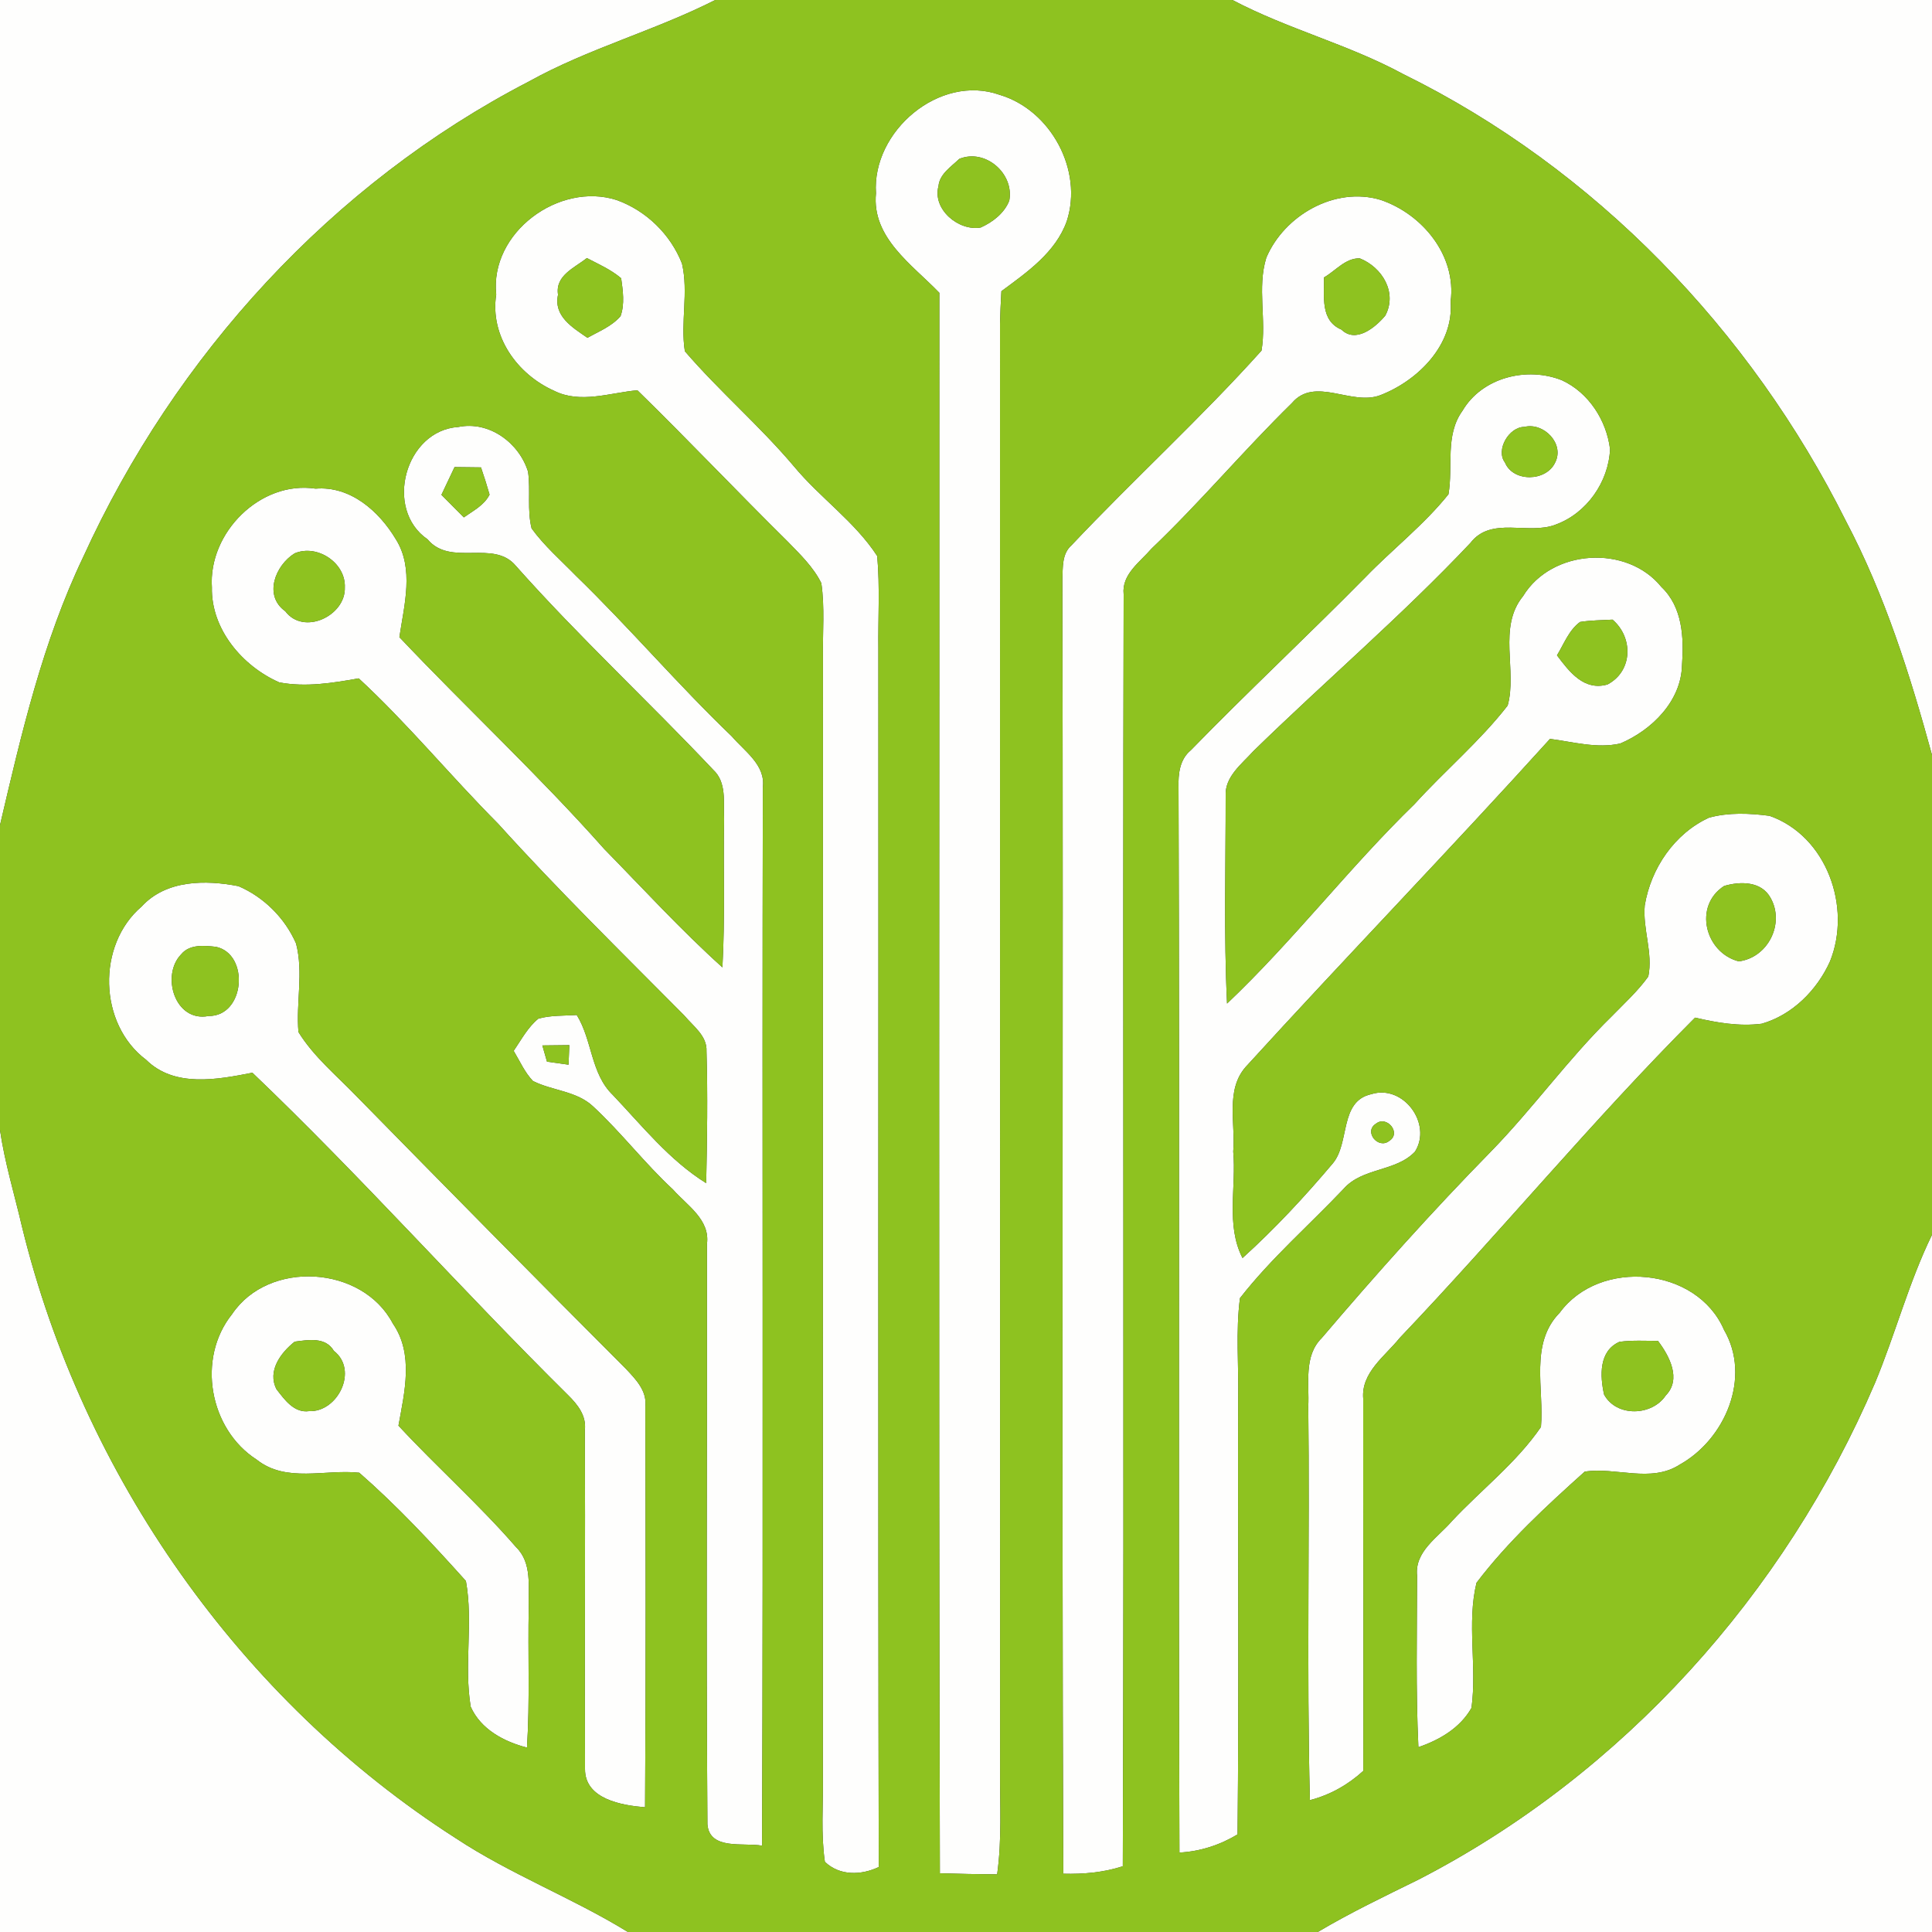 <?xml version="1.0" encoding="UTF-8" ?>
<!DOCTYPE svg PUBLIC "-//W3C//DTD SVG 1.1//EN" "http://www.w3.org/Graphics/SVG/1.1/DTD/svg11.dtd">
<svg width="250pt" height="250pt" viewBox="0 0 250 250" version="1.1" xmlns="http://www.w3.org/2000/svg">
<rect x="0" y="0" width="250" height="250" fill="#333333" stroke="none"/>
<g id="#fefefdff">
<path fill="#fefefd" opacity="1.00" d=" M 0.00 0.00 L 92.55 0.00 C 84.71 3.98 76.13 6.27 68.43 10.55 C 42.96 23.73 22.63 46.03 10.78 72.05 C 5.52 83.04 2.76 94.97 0.00 106.77 L 0.00 0.00 Z" />
<path fill="#fefefd" opacity="1.00" d=" M 159.48 0.00 L 250.00 0.00 L 250.00 97.69 C 247.16 87.31 243.89 76.95 238.85 67.40 C 226.52 42.74 206.39 21.79 181.56 9.58 C 174.48 5.74 166.60 3.76 159.48 0.00 Z" />
<path fill="#fefefd" opacity="1.00" d=" M 113.35 25.01 C 112.80 17.00 121.57 9.51 129.35 12.27 C 135.96 14.23 140.19 22.03 138.04 28.62 C 136.60 32.67 132.89 35.23 129.58 37.68 C 129.50 39.09 129.43 40.50 129.40 41.91 C 129.41 104.28 129.40 166.64 129.41 229.00 C 129.38 233.51 129.66 238.05 129.03 242.54 C 126.56 242.52 124.09 242.48 121.62 242.40 C 121.44 174.23 121.58 106.06 121.55 37.89 C 118.04 34.24 112.78 30.77 113.35 25.01 M 124.13 20.56 C 123.09 21.57 121.58 22.51 121.44 24.08 C 120.63 27.09 124.05 29.94 126.90 29.44 C 128.44 28.76 129.98 27.57 130.60 25.96 C 131.26 22.46 127.50 19.18 124.13 20.56 Z" />
<path fill="#fefefd" opacity="1.00" d=" M 64.21 38.11 C 63.35 30.11 72.32 23.50 79.78 25.88 C 83.61 27.25 86.77 30.32 88.25 34.11 C 89.12 37.84 88.03 41.71 88.62 45.45 C 93.08 50.63 98.31 55.11 102.73 60.34 C 106.10 64.41 110.63 67.51 113.51 71.95 C 113.87 75.95 113.61 79.98 113.66 84.00 C 113.69 136.53 113.60 189.06 113.71 241.59 C 111.45 242.67 108.66 242.76 106.74 240.92 C 106.21 237.31 106.53 233.64 106.48 230.00 C 106.50 181.67 106.47 133.33 106.49 85.00 C 106.44 81.82 106.74 78.61 106.28 75.46 C 105.24 73.36 103.53 71.73 101.93 70.08 C 95.38 63.61 89.06 56.93 82.48 50.50 C 78.92 50.82 75.10 52.28 71.69 50.56 C 66.91 48.43 63.37 43.48 64.21 38.11 M 72.21 38.14 C 71.61 40.91 74.07 42.37 76.01 43.71 C 77.50 42.88 79.16 42.23 80.30 40.91 C 80.86 39.33 80.60 37.61 80.38 36.01 C 79.06 34.88 77.46 34.19 75.94 33.39 C 74.34 34.67 71.82 35.64 72.21 38.14 Z" />
<path fill="#fefefd" opacity="1.00" d=" M 163.86 33.35 C 166.19 27.86 172.74 24.10 178.63 25.86 C 184.05 27.68 188.50 33.08 187.71 39.02 C 188.15 44.60 183.50 49.24 178.63 51.13 C 174.89 52.58 170.15 48.63 167.16 52.17 C 160.93 58.27 155.32 64.97 149.00 71.00 C 147.51 72.74 145.12 74.32 145.40 76.91 C 145.26 131.77 145.48 186.63 145.29 241.49 C 142.80 242.30 140.20 242.53 137.59 242.46 C 137.37 186.61 137.61 130.77 137.47 74.93 C 137.54 73.42 137.40 71.66 138.65 70.56 C 146.70 62.03 155.41 54.09 163.24 45.37 C 163.91 41.40 162.65 37.26 163.86 33.35 M 171.32 35.90 C 171.39 38.34 170.80 41.47 173.58 42.65 C 175.45 44.46 177.96 42.38 179.25 40.85 C 180.85 37.87 178.86 34.58 175.95 33.43 C 174.10 33.38 172.82 35.05 171.32 35.90 Z" />
<path fill="#fefefd" opacity="1.00" d=" M 189.24 53.16 C 191.79 48.82 197.60 47.40 202.12 49.21 C 205.58 50.81 207.89 54.40 208.34 58.13 C 208.15 62.36 205.32 66.42 201.31 67.88 C 197.73 69.28 192.96 66.74 190.26 70.27 C 181.35 79.71 171.46 88.14 162.18 97.20 C 160.68 98.87 158.47 100.50 158.60 102.99 C 158.61 111.94 158.35 120.91 158.78 129.86 C 167.35 121.74 174.56 112.29 183.04 104.05 C 186.97 99.72 191.50 95.92 195.09 91.30 C 196.36 86.74 193.77 81.19 197.09 77.13 C 200.80 71.04 210.53 70.43 214.99 75.96 C 217.73 78.56 217.91 82.54 217.65 86.07 C 217.55 90.73 213.73 94.49 209.66 96.21 C 206.64 96.89 203.57 96.00 200.57 95.61 C 187.62 109.93 174.19 123.80 161.18 138.07 C 158.56 141.07 159.89 145.38 159.58 149.01 C 160.00 153.58 158.60 158.54 160.78 162.79 C 164.96 159.01 168.81 154.87 172.44 150.57 C 174.72 147.91 173.26 142.50 177.46 141.58 C 181.60 140.29 185.36 145.43 183.10 149.02 C 180.63 151.64 176.28 151.06 173.85 153.85 C 169.39 158.55 164.44 162.86 160.45 167.98 C 159.89 172.29 160.30 176.66 160.22 181.00 C 160.17 199.79 160.33 218.58 160.14 237.37 C 157.85 238.75 155.30 239.58 152.62 239.72 C 152.46 193.79 152.66 147.86 152.50 101.92 C 152.45 100.15 152.64 98.27 154.10 97.07 C 161.49 89.48 169.25 82.24 176.69 74.69 C 180.21 71.05 184.26 67.92 187.43 63.96 C 188.06 60.37 186.95 56.33 189.24 53.16 M 197.25 55.24 C 195.26 55.24 193.51 58.22 194.74 59.85 C 195.81 62.43 200.10 62.33 201.24 59.84 C 202.48 57.41 199.75 54.62 197.25 55.24 M 204.46 80.48 C 203.01 81.54 202.38 83.32 201.47 84.80 C 203.07 86.93 204.96 89.44 208.01 88.57 C 211.31 86.83 211.35 82.47 208.66 80.18 C 207.26 80.26 205.85 80.26 204.46 80.48 M 178.04 145.41 C 176.42 146.44 178.36 148.77 179.77 147.63 C 181.39 146.61 179.44 144.28 178.04 145.41 Z" />
<path fill="#fefefd" opacity="1.00" d=" M 59.31 55.25 C 63.30 54.43 67.18 57.31 68.33 61.04 C 68.67 63.47 68.19 65.99 68.79 68.38 C 70.43 70.64 72.56 72.49 74.51 74.49 C 81.45 81.22 87.72 88.60 94.70 95.29 C 96.36 97.23 99.09 99.00 98.71 101.90 C 98.61 147.54 98.78 193.19 98.61 238.83 C 96.26 238.39 91.81 239.47 91.54 236.06 C 91.36 211.03 91.52 185.99 91.48 160.97 C 91.90 157.81 88.91 155.99 87.08 153.92 C 83.44 150.55 80.42 146.58 76.79 143.21 C 74.65 141.16 71.50 141.16 68.96 139.88 C 67.89 138.75 67.26 137.30 66.47 135.98 C 67.46 134.54 68.29 132.93 69.67 131.81 C 71.28 131.36 72.98 131.45 74.63 131.34 C 76.65 134.59 76.43 138.92 79.29 141.68 C 83.10 145.69 86.62 150.14 91.38 153.10 C 91.50 147.41 91.59 141.72 91.42 136.04 C 91.52 134.04 89.71 132.80 88.56 131.42 C 80.43 123.22 72.18 115.14 64.44 106.57 C 58.31 100.42 52.80 93.68 46.42 87.78 C 43.05 88.38 39.55 88.95 36.14 88.30 C 31.38 86.21 27.30 81.42 27.42 76.01 C 26.94 68.95 33.68 62.15 40.84 63.23 C 45.34 62.86 49.04 66.14 51.21 69.76 C 53.62 73.57 52.30 78.30 51.68 82.45 C 60.42 91.68 69.74 100.34 78.18 109.85 C 83.23 115.01 88.11 120.34 93.48 125.18 C 93.84 118.77 93.58 112.35 93.70 105.95 C 93.59 103.79 94.06 101.26 92.30 99.62 C 83.90 90.72 74.89 82.38 66.75 73.22 C 63.87 69.75 58.31 73.38 55.33 69.79 C 49.64 65.90 52.43 55.69 59.31 55.25 M 58.82 60.44 C 58.25 61.63 57.68 62.83 57.12 64.03 C 58.09 65.00 59.06 65.97 60.02 66.95 C 61.23 66.09 62.65 65.39 63.35 64.00 C 63.01 62.82 62.64 61.64 62.24 60.48 C 61.38 60.47 59.67 60.45 58.82 60.44 M 38.13 71.60 C 35.63 73.14 34.07 77.07 36.91 79.09 C 39.32 82.29 44.75 79.65 44.62 76.02 C 44.76 72.85 41.07 70.37 38.13 71.60 M 70.18 135.28 C 70.33 135.81 70.63 136.85 70.78 137.38 C 71.71 137.50 72.64 137.63 73.57 137.77 C 73.60 137.14 73.65 135.87 73.67 135.24 C 72.51 135.26 71.34 135.27 70.18 135.28 Z" />
<path fill="#fefefd" opacity="1.00" d=" M 221.16 105.80 C 223.69 105.11 226.40 105.23 228.98 105.57 C 236.38 108.17 239.65 117.41 236.79 124.43 C 235.11 128.14 231.93 131.33 227.97 132.47 C 225.07 132.84 222.16 132.34 219.34 131.68 C 206.06 144.98 194.08 159.52 181.12 173.13 C 179.23 175.49 176.11 177.60 176.40 180.99 C 176.39 197.04 176.45 213.10 176.41 229.15 C 174.43 230.96 172.09 232.27 169.50 232.94 C 169.07 215.96 169.49 198.98 169.29 182.00 C 169.44 179.01 168.67 175.47 171.04 173.13 C 178.09 164.85 185.35 156.73 192.97 148.96 C 198.41 143.38 202.95 136.99 208.53 131.54 C 210.16 129.86 211.92 128.27 213.29 126.36 C 213.92 123.30 212.55 120.23 212.83 117.16 C 213.62 112.36 216.69 107.84 221.16 105.80 M 223.11 114.64 C 219.08 117.23 220.64 123.29 225.00 124.40 C 228.80 123.91 230.97 119.50 229.12 116.20 C 227.93 114.01 225.20 114.03 223.11 114.64 Z" />
<path fill="#fefefd" opacity="1.00" d=" M 18.33 117.30 C 21.50 113.84 26.60 113.84 30.86 114.67 C 34.16 116.09 36.88 118.81 38.31 122.09 C 39.29 125.85 38.29 129.74 38.62 133.55 C 40.60 136.75 43.55 139.17 46.14 141.86 C 57.70 153.64 69.28 165.40 80.95 177.08 C 82.22 178.43 83.73 179.94 83.51 181.98 C 83.54 199.27 83.59 216.57 83.47 233.86 C 80.45 233.61 75.68 232.81 75.70 228.91 C 75.64 214.29 75.75 199.66 75.68 185.04 C 75.90 183.20 74.75 181.75 73.52 180.54 C 59.68 166.85 46.75 152.26 32.66 138.81 C 28.12 139.70 22.57 140.76 18.91 137.14 C 12.74 132.52 12.50 122.27 18.33 117.30 M 23.45 123.48 C 20.80 126.18 22.61 132.32 26.99 131.47 C 31.71 131.52 32.32 123.48 27.96 122.52 C 26.45 122.36 24.55 122.15 23.45 123.48 Z" />
<path fill="#fefefd" opacity="1.00" d=" M 0.00 146.23 C 0.62 150.47 1.88 154.58 2.85 158.75 C 10.70 190.90 31.07 219.97 58.97 237.86 C 66.05 242.54 74.03 245.56 81.25 250.00 L 0.00 250.00 L 0.00 146.23 Z" />
<path fill="#fefefd" opacity="1.00" d=" M 242.63 178.94 C 245.26 172.62 246.99 165.95 250.00 159.78 L 250.00 250.00 L 170.52 250.00 C 174.71 247.51 179.10 245.41 183.47 243.26 C 209.95 229.65 230.96 206.24 242.63 178.94 Z" />
<path fill="#fefefd" opacity="1.00" d=" M 30.03 170.05 C 34.77 162.99 46.89 163.74 50.83 171.26 C 53.56 175.21 52.35 180.12 51.56 184.48 C 56.52 189.83 62.00 194.69 66.78 200.20 C 68.88 202.25 68.34 205.33 68.42 207.98 C 68.29 214.03 68.58 220.09 68.19 226.14 C 65.22 225.37 62.21 223.78 60.91 220.85 C 60.01 215.47 61.26 209.94 60.29 204.58 C 55.92 199.71 51.41 194.87 46.49 190.57 C 42.08 190.09 37.04 191.92 33.22 188.88 C 27.08 184.94 25.43 175.78 30.03 170.05 M 38.13 173.61 C 36.33 175.04 34.56 177.40 35.78 179.77 C 36.82 181.11 38.05 182.87 40.00 182.60 C 43.70 182.76 46.42 177.30 43.20 174.80 C 42.13 172.97 39.89 173.38 38.13 173.61 Z" />
<path fill="#fefefd" opacity="1.00" d=" M 201.83 169.86 C 207.01 162.79 219.58 163.94 223.09 172.09 C 226.67 178.24 223.22 186.26 217.34 189.53 C 213.61 191.93 209.07 189.80 205.06 190.43 C 200.11 194.87 195.09 199.50 191.06 204.81 C 189.78 210.05 191.14 215.64 190.41 221.00 C 188.95 223.59 186.28 225.15 183.54 226.08 C 183.19 218.69 183.36 211.29 183.37 203.90 C 183.03 200.76 186.05 198.95 187.85 196.86 C 191.67 192.77 196.22 189.29 199.40 184.65 C 199.83 179.71 197.90 173.85 201.83 169.86 M 209.56 173.63 C 206.87 174.81 207.03 178.05 207.57 180.46 C 209.17 183.39 213.76 183.25 215.55 180.57 C 217.61 178.46 216.02 175.46 214.54 173.51 C 212.88 173.51 211.21 173.41 209.56 173.63 Z" />
</g>
<g id="#8ec220ff">
<path fill="#8ec220" opacity="1.00" d=" M 92.55 0.00 L 159.48 0.00 C 166.60 3.76 174.48 5.74 181.56 9.58 C 206.39 21.79 226.52 42.74 238.85 67.40 C 243.89 76.95 247.16 87.31 250.00 97.69 L 250.00 159.78 C 246.99 165.95 245.26 172.62 242.63 178.94 C 230.96 206.24 209.95 229.65 183.47 243.26 C 179.10 245.41 174.71 247.51 170.52 250.00 L 81.25 250.00 C 74.03 245.56 66.05 242.54 58.97 237.86 C 31.07 219.97 10.70 190.90 2.85 158.75 C 1.88 154.58 0.62 150.47 0.00 146.23 L 0.00 106.77 C 2.76 94.97 5.52 83.04 10.78 72.05 C 22.63 46.03 42.96 23.73 68.43 10.55 C 76.13 6.27 84.71 3.98 92.55 0.00 M 113.35 25.01 C 112.78 30.77 118.04 34.24 121.55 37.89 C 121.58 106.06 121.44 174.23 121.62 242.40 C 124.09 242.48 126.56 242.52 129.03 242.54 C 129.66 238.05 129.38 233.51 129.41 229.00 C 129.40 166.64 129.41 104.28 129.40 41.91 C 129.43 40.50 129.50 39.09 129.58 37.68 C 132.89 35.23 136.60 32.67 138.04 28.62 C 140.19 22.03 135.96 14.23 129.35 12.27 C 121.57 9.51 112.80 17.00 113.35 25.01 M 64.21 38.11 C 63.37 43.48 66.91 48.43 71.69 50.56 C 75.10 52.28 78.92 50.82 82.48 50.50 C 89.06 56.93 95.38 63.61 101.93 70.08 C 103.53 71.73 105.24 73.36 106.28 75.46 C 106.74 78.61 106.44 81.82 106.49 85.00 C 106.47 133.33 106.50 181.67 106.48 230.00 C 106.53 233.64 106.21 237.31 106.74 240.92 C 108.66 242.76 111.45 242.67 113.71 241.59 C 113.60 189.06 113.69 136.53 113.66 84.00 C 113.61 79.98 113.87 75.95 113.51 71.95 C 110.63 67.51 106.10 64.41 102.73 60.34 C 98.31 55.11 93.08 50.63 88.62 45.45 C 88.03 41.71 89.12 37.84 88.25 34.11 C 86.77 30.32 83.61 27.25 79.78 25.88 C 72.32 23.50 63.35 30.11 64.21 38.11 M 163.86 33.35 C 162.65 37.26 163.91 41.40 163.24 45.37 C 155.41 54.09 146.70 62.03 138.65 70.56 C 137.40 71.66 137.54 73.42 137.47 74.93 C 137.61 130.77 137.37 186.61 137.59 242.46 C 140.20 242.53 142.80 242.30 145.29 241.49 C 145.48 186.63 145.26 131.77 145.40 76.91 C 145.12 74.32 147.51 72.74 149.00 71.00 C 155.32 64.97 160.93 58.27 167.16 52.17 C 170.15 48.63 174.89 52.58 178.63 51.13 C 183.50 49.24 188.15 44.60 187.71 39.02 C 188.50 33.08 184.05 27.68 178.63 25.86 C 172.74 24.10 166.19 27.86 163.86 33.35 M 189.24 53.16 C 186.95 56.33 188.06 60.37 187.43 63.96 C 184.26 67.92 180.21 71.05 176.69 74.69 C 169.25 82.24 161.49 89.48 154.10 97.07 C 152.64 98.27 152.45 100.15 152.50 101.92 C 152.66 147.86 152.46 193.79 152.62 239.72 C 155.30 239.58 157.85 238.75 160.14 237.37 C 160.33 218.58 160.17 199.79 160.22 181.00 C 160.30 176.66 159.89 172.29 160.45 167.98 C 164.44 162.86 169.39 158.55 173.85 153.85 C 176.28 151.06 180.63 151.64 183.10 149.02 C 185.36 145.43 181.60 140.29 177.46 141.58 C 173.26 142.50 174.72 147.91 172.44 150.57 C 168.81 154.87 164.96 159.01 160.78 162.79 C 158.60 158.54 160.00 153.58 159.58 149.01 C 159.89 145.38 158.56 141.07 161.18 138.07 C 174.19 123.80 187.62 109.93 200.57 95.61 C 203.57 96.00 206.64 96.89 209.66 96.21 C 213.73 94.49 217.55 90.73 217.65 86.07 C 217.91 82.54 217.73 78.56 214.99 75.96 C 210.53 70.43 200.80 71.04 197.09 77.13 C 193.77 81.19 196.36 86.74 195.09 91.30 C 191.50 95.92 186.97 99.72 183.04 104.05 C 174.56 112.29 167.35 121.74 158.78 129.86 C 158.35 120.91 158.61 111.94 158.60 102.99 C 158.47 100.50 160.68 98.87 162.18 97.20 C 171.46 88.14 181.35 79.71 190.26 70.27 C 192.96 66.74 197.73 69.28 201.31 67.88 C 205.32 66.42 208.15 62.36 208.34 58.13 C 207.89 54.40 205.58 50.81 202.12 49.21 C 197.60 47.40 191.79 48.82 189.24 53.16 M 59.31 55.25 C 52.43 55.69 49.64 65.90 55.33 69.79 C 58.31 73.38 63.87 69.75 66.75 73.22 C 74.89 82.38 83.90 90.72 92.30 99.62 C 94.06 101.26 93.59 103.79 93.70 105.95 C 93.58 112.35 93.84 118.77 93.48 125.18 C 88.11 120.34 83.23 115.01 78.18 109.85 C 69.74 100.34 60.42 91.68 51.68 82.45 C 52.30 78.30 53.62 73.57 51.21 69.76 C 49.04 66.14 45.34 62.86 40.84 63.23 C 33.68 62.15 26.94 68.95 27.42 76.01 C 27.30 81.42 31.38 86.21 36.14 88.30 C 39.55 88.95 43.05 88.38 46.42 87.78 C 52.80 93.68 58.31 100.42 64.44 106.57 C 72.18 115.14 80.43 123.22 88.56 131.42 C 89.71 132.80 91.52 134.04 91.42 136.04 C 91.59 141.72 91.50 147.41 91.38 153.10 C 86.62 150.14 83.10 145.69 79.29 141.68 C 76.43 138.92 76.65 134.59 74.63 131.34 C 72.98 131.45 71.28 131.36 69.67 131.81 C 68.29 132.93 67.46 134.54 66.47 135.98 C 67.26 137.30 67.89 138.75 68.96 139.88 C 71.50 141.16 74.65 141.16 76.79 143.21 C 80.42 146.58 83.44 150.55 87.08 153.92 C 88.91 155.99 91.90 157.81 91.48 160.97 C 91.52 185.99 91.36 211.03 91.54 236.06 C 91.81 239.47 96.26 238.39 98.61 238.83 C 98.78 193.19 98.61 147.54 98.71 101.90 C 99.09 99.00 96.36 97.23 94.70 95.29 C 87.72 88.60 81.45 81.22 74.51 74.49 C 72.56 72.49 70.43 70.64 68.79 68.38 C 68.19 65.99 68.67 63.47 68.33 61.04 C 67.18 57.31 63.30 54.43 59.31 55.25 M 221.16 105.80 C 216.69 107.84 213.62 112.36 212.83 117.16 C 212.55 120.23 213.92 123.30 213.29 126.36 C 211.92 128.27 210.16 129.86 208.53 131.54 C 202.95 136.99 198.41 143.38 192.97 148.96 C 185.35 156.73 178.09 164.85 171.04 173.13 C 168.67 175.47 169.44 179.01 169.29 182.00 C 169.49 198.98 169.07 215.96 169.50 232.94 C 172.09 232.27 174.43 230.96 176.41 229.15 C 176.45 213.10 176.39 197.04 176.40 180.99 C 176.11 177.60 179.23 175.49 181.12 173.13 C 194.08 159.52 206.06 144.98 219.34 131.68 C 222.16 132.34 225.07 132.84 227.97 132.47 C 231.93 131.33 235.11 128.14 236.79 124.43 C 239.65 117.41 236.38 108.17 228.98 105.57 C 226.40 105.23 223.69 105.11 221.16 105.80 M 18.33 117.30 C 12.50 122.27 12.74 132.52 18.91 137.14 C 22.57 140.76 28.12 139.70 32.66 138.81 C 46.75 152.26 59.68 166.85 73.52 180.54 C 74.75 181.75 75.90 183.20 75.68 185.04 C 75.75 199.66 75.64 214.29 75.70 228.91 C 75.68 232.81 80.45 233.61 83.47 233.86 C 83.59 216.57 83.54 199.27 83.51 181.98 C 83.73 179.94 82.22 178.43 80.95 177.08 C 69.28 165.40 57.70 153.64 46.14 141.86 C 43.55 139.17 40.60 136.75 38.62 133.55 C 38.29 129.74 39.29 125.85 38.31 122.09 C 36.88 118.81 34.16 116.09 30.86 114.67 C 26.60 113.84 21.50 113.84 18.33 117.30 M 30.03 170.05 C 25.43 175.78 27.08 184.94 33.22 188.88 C 37.04 191.92 42.08 190.09 46.49 190.57 C 51.41 194.87 55.92 199.71 60.29 204.58 C 61.26 209.94 60.01 215.47 60.91 220.85 C 62.21 223.78 65.22 225.37 68.19 226.14 C 68.58 220.09 68.29 214.03 68.42 207.98 C 68.34 205.33 68.88 202.25 66.78 200.20 C 62.00 194.69 56.52 189.83 51.56 184.48 C 52.35 180.12 53.56 175.21 50.83 171.26 C 46.89 163.74 34.77 162.99 30.03 170.05 M 201.83 169.86 C 197.90 173.85 199.83 179.71 199.40 184.65 C 196.22 189.29 191.67 192.77 187.85 196.86 C 186.05 198.95 183.03 200.76 183.37 203.90 C 183.36 211.29 183.19 218.69 183.54 226.08 C 186.28 225.15 188.95 223.59 190.41 221.00 C 191.14 215.64 189.78 210.05 191.06 204.81 C 195.09 199.50 200.11 194.87 205.06 190.43 C 209.07 189.80 213.61 191.93 217.34 189.53 C 223.22 186.26 226.67 178.24 223.09 172.09 C 219.58 163.94 207.01 162.79 201.83 169.86 Z" />
<path fill="#8ec220" opacity="1.00" d=" M 124.13 20.56 C 127.50 19.18 131.26 22.46 130.60 25.96 C 129.98 27.57 128.44 28.76 126.90 29.44 C 124.05 29.94 120.63 27.09 121.44 24.08 C 121.58 22.51 123.09 21.57 124.13 20.56 Z" />
<path fill="#8ec220" opacity="1.00" d=" M 72.21 38.14 C 71.82 35.64 74.34 34.67 75.94 33.39 C 77.46 34.19 79.06 34.88 80.38 36.01 C 80.60 37.61 80.86 39.33 80.30 40.91 C 79.16 42.23 77.50 42.88 76.01 43.71 C 74.07 42.37 71.61 40.91 72.21 38.14 Z" />
<path fill="#8ec220" opacity="1.00" d=" M 171.32 35.90 C 172.82 35.05 174.10 33.38 175.95 33.43 C 178.86 34.58 180.85 37.87 179.25 40.85 C 177.96 42.38 175.45 44.46 173.58 42.65 C 170.80 41.47 171.39 38.34 171.32 35.90 Z" />
<path fill="#8ec220" opacity="1.00" d=" M 197.25 55.24 C 199.75 54.62 202.48 57.41 201.24 59.84 C 200.10 62.33 195.81 62.43 194.74 59.85 C 193.51 58.22 195.26 55.24 197.25 55.24 Z" />
<path fill="#8ec220" opacity="1.00" d=" M 58.82 60.44 C 59.67 60.45 61.38 60.47 62.24 60.48 C 62.64 61.64 63.01 62.82 63.35 64.00 C 62.65 65.39 61.23 66.09 60.02 66.95 C 59.06 65.97 58.09 65.00 57.12 64.03 C 57.68 62.83 58.25 61.63 58.82 60.44 Z" />
<path fill="#8ec220" opacity="1.00" d=" M 38.13 71.60 C 41.07 70.37 44.76 72.85 44.62 76.02 C 44.75 79.65 39.32 82.29 36.91 79.09 C 34.07 77.07 35.63 73.14 38.13 71.60 Z" />
<path fill="#8ec220" opacity="1.00" d=" M 204.46 80.48 C 205.85 80.26 207.26 80.26 208.66 80.18 C 211.35 82.47 211.31 86.83 208.01 88.57 C 204.96 89.44 203.07 86.93 201.47 84.80 C 202.38 83.32 203.01 81.54 204.46 80.48 Z" />
<path fill="#8ec220" opacity="1.00" d=" M 223.11 114.64 C 225.20 114.03 227.93 114.01 229.12 116.20 C 230.97 119.50 228.80 123.91 225.00 124.40 C 220.64 123.29 219.08 117.23 223.11 114.64 Z" />
<path fill="#8ec220" opacity="1.00" d=" M 23.45 123.48 C 24.55 122.15 26.45 122.36 27.96 122.52 C 32.32 123.48 31.71 131.52 26.99 131.47 C 22.61 132.32 20.80 126.18 23.45 123.48 Z" />
<path fill="#8ec220" opacity="1.00" d=" M 70.18 135.28 C 71.34 135.27 72.51 135.26 73.67 135.24 C 73.65 135.87 73.60 137.14 73.57 137.77 C 72.64 137.63 71.71 137.50 70.78 137.38 C 70.63 136.85 70.33 135.81 70.18 135.28 Z" />
<path fill="#8ec220" opacity="1.00" d=" M 178.04 145.41 C 179.44 144.28 181.39 146.61 179.77 147.63 C 178.36 148.77 176.42 146.44 178.04 145.41 Z" />
<path fill="#8ec220" opacity="1.00" d=" M 209.56 173.63 C 211.21 173.41 212.88 173.51 214.54 173.51 C 216.02 175.46 217.61 178.46 215.55 180.57 C 213.76 183.25 209.17 183.39 207.57 180.46 C 207.03 178.05 206.87 174.81 209.56 173.63 Z" />
<path fill="#8ec220" opacity="1.00" d=" M 38.13 173.61 C 39.89 173.38 42.13 172.97 43.20 174.80 C 46.42 177.30 43.70 182.76 40.00 182.60 C 38.05 182.87 36.82 181.11 35.78 179.77 C 34.56 177.40 36.33 175.04 38.13 173.61 Z" />
</g>
</svg>
